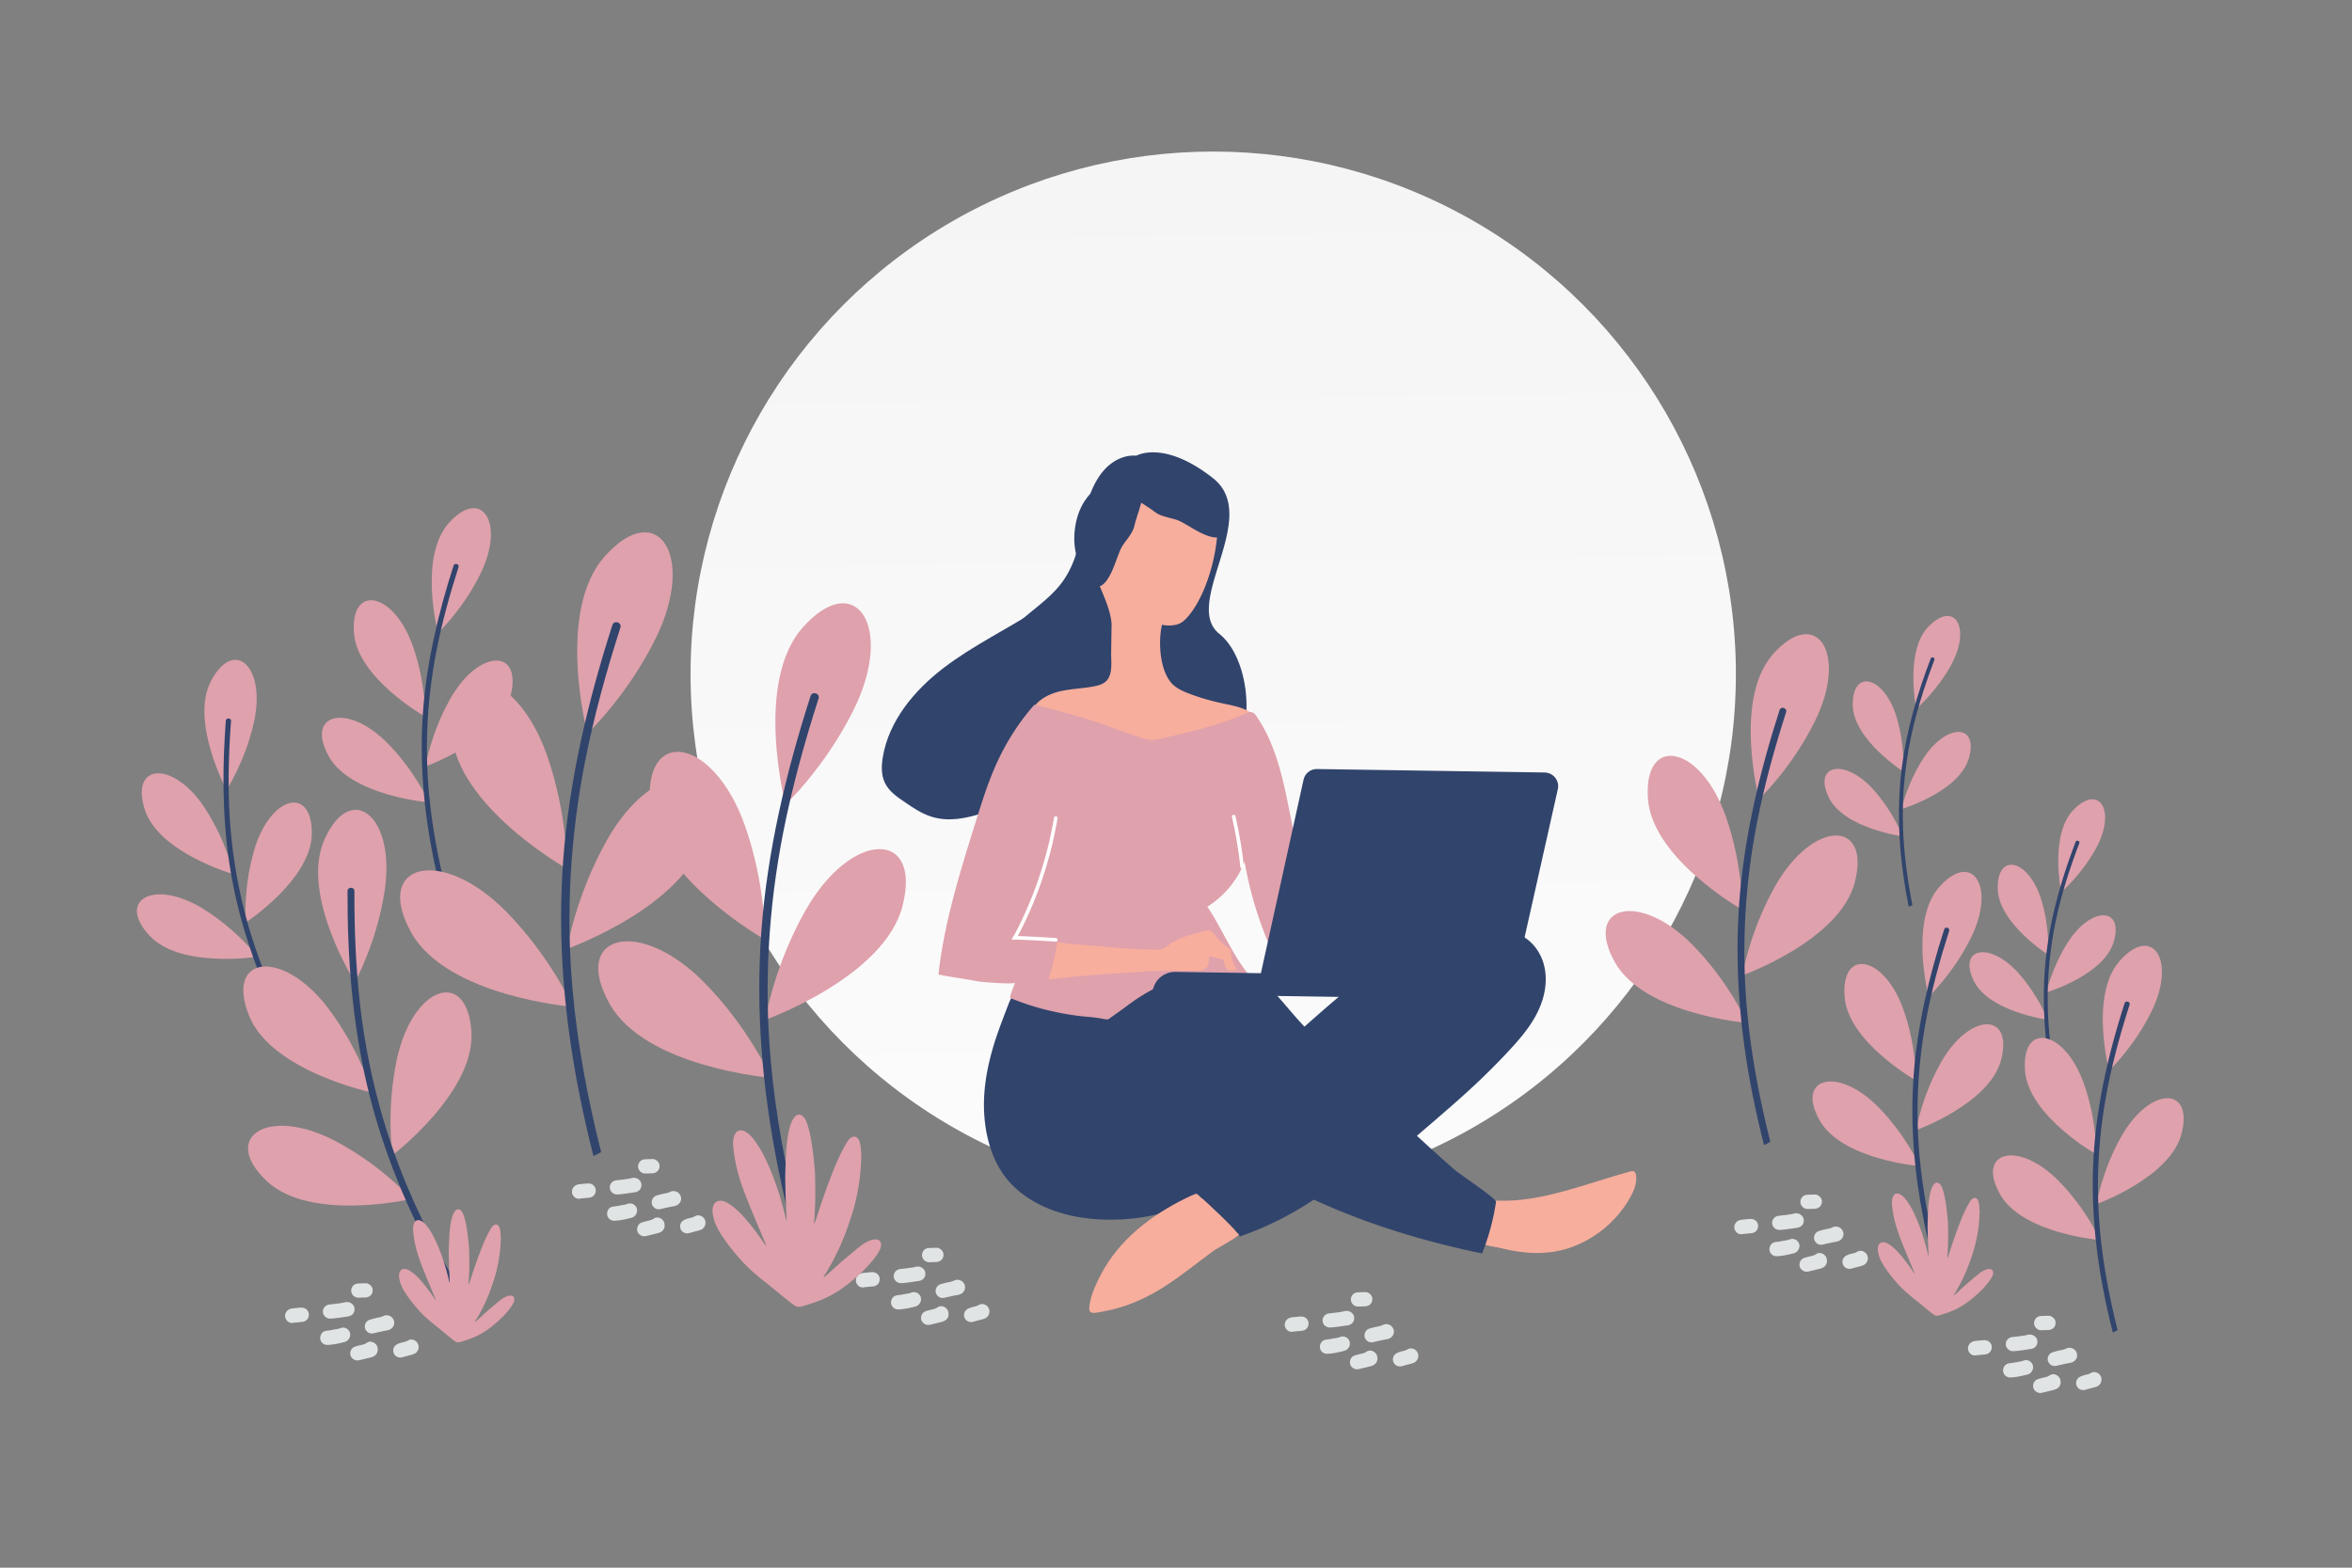 <svg width="900" height="600" viewBox="0 0 900 600" fill="none" xmlns="http://www.w3.org/2000/svg"><rect x="0" y="0" width="900" height="600" fill="#808080" stroke="none"/><path fill="transparent" d="M0 0h900v600H0z"/><circle cx="464.244" cy="258" r="200" fill="url(#a)"/><path d="M600.542 477.611c9.833-3.322 18.355-10.398 23.331-19.473 1.406-2.503 2.554-5.379 2.176-8.224-.096-.58-.243-1.266-.765-1.537-.469-.27-1.103-.122-1.631.028-16.424 4.431-33.787 11.898-51.026 11.11-.789-.012-1.577-.076-2.265.229-.847.355-1.385 1.136-1.765 1.972-1.304 2.715-2.434 7.852-2.007 10.908.523 3.637 4.039 4.164 7.13 4.947 8.802 2.238 18.046 3.009 26.822.04z" fill="#F8AE9D"/><path d="M602.059 457.228c1.324-.559 2.699-1.116 4.12-1.147 1.42-.031 2.987.729 3.439 2.103.301.951.023 1.946-.359 2.835-1.034 2.298-2.85 4.164-4.769 5.817-7.352 6.2-16.77 9.949-26.403 10.539-4.264.25-8.729-.133-12.485-2.136 1.875-2.286 1.504-5.552 1.706-8.441.602-8.459 7.811-5.246 13.596-5.264 7.26-.152 14.487-1.568 21.155-4.306z" fill="#F8AE9D"/><path d="m382.015 394.666-.329.941c-2.311 6.697-4.099 13.612-4.838 20.701-1.355 13.023 1.201 28.261 10.998 37.718 13.061 12.611 34.016 14.559 51.049 11.557a43.112 43.112 0 0 0 19.115-8.492c5.551 5.028 11.516 10.535 16.48 16.133a125.487 125.487 0 0 0 28.246-14.086c20.787 9.519 41.99 15.942 64.376 20.595a86.875 86.875 0 0 0 5.35-19.799c.174-1.102-13.778-10.518-15.388-11.857-4.829-4.07-14.891-13.374-14.891-13.374s12.681-10.8 18.228-15.869a264.163 264.163 0 0 0 16.871-16.574c4.438-4.771 8.774-9.807 11.494-15.761 2.72-5.901 3.72-12.881 1.446-19.016-7.178-19.095-36.153-12.383-49.612-5.803-11.127 5.458-20.872 13.41-30.251 21.472-3.783 3.203-7.515 6.512-11.193 9.77-2.9-2.99-6.102-6.877-8.841-10.022-2.946-3.411-6.316-6.617-10.388-8.625-4.279-2.169-8.228-1.861-12.794-2.509-2.047-.294-4.036-.902-6.029-1.248-5.979-1.09-12.308.076-17.562 3.151-4.988 2.922-9.037 6.385-14.892 7.505-6.646 1.267-14.366.518-21.032-.372-5.983-.827-12.063-2.181-18.024-1.01-2.479.488-3.426 3.945-4.245 5.931-1.095 2.876-2.245 5.857-3.344 8.943zm52.812-220.249s-16.092-2.56-20.414 25.848c-4.801 31.582-17.623 26.387-37.984 52.031-11.901 14.984.623 41.447 26.071 40.922 25.449-.511 48.432-7.869 63.07-4.721 14.639 3.148 15.443-34.346.999-45.914-14.443-11.568 16.352-44.787-2.413-59.58-18.766-14.793-29.329-8.586-29.329-8.586z" fill="#31446C"/><path d="M338.638 299.684c-1.467-3.016-1.379-6.519-.849-9.789 2.294-14.033 12.128-25.759 23.4-34.352 11.309-8.615 24.254-14.766 36.152-22.486 3.088-2.011 6.183-4.176 9.729-5.263 3.545-1.086 7.666-.969 10.593 1.317 2.067 1.604 3.262 4.084 3.957 6.566 1.524 5.432.94 11.184.01 16.694-1.162 6.95-2.867 13.828-5.668 20.216-2.245 5.153-5.899 10.456-11.391 11.465-1.59 6.158-4.862 11.93-9.451 16.346-5.249 5.063-11.904 8.374-18.811 10.686-6.364 2.135-13.324 3.529-19.725 1.536-3.799-1.16-7.146-3.394-10.418-5.672-2.92-1.941-5.95-4.065-7.528-7.264zm57.513-9.358 3.756-5.964c-.8.083-1.556.238-2.319.548-2.063.893-3.305 4.142-1.437 5.416z" fill="#31446C"/><path d="M465.763 199.399c.195 1.055.23 2.16.159 3.421a70.284 70.284 0 0 1-4.692 21.492c-1.64 4.077-3.647 8.096-6.485 11.472-1.179 1.402-2.513 2.696-4.256 3.196-1.796.498-4.059.569-5.84.121-1.571 6.498-.916 18.762 4.694 23.37 1.714 1.394 3.752 2.266 5.792 3.033 3.973 1.533 8.111 2.701 12.252 3.605 4.718 1.018 9.86 1.78 13.173 5.249.415.427.826 1.012.66 1.588-.111.366-.378.625-.696.831-2.61 2.116-5.835 3.277-9.06 4.385-5.657 1.913-11.466 3.507-17.373 4.575-6.17 1.116-12.542 1.65-18.79.977-4.831-.547-9.598-1.777-13.983-3.947-4.593-2.279-9.298-4.138-14.051-6.314-4.022-1.849-7.987-3.961-12.341-4.711 2.058-3.913 6.352-6.109 10.628-7.149 4.275-.986 8.746-1.076 13.072-1.905 1.424-.294 2.849-.64 4.072-1.516 3.35-2.421 2.433-7.799 2.486-11.322l.17-11.147c-.498-5.319-2.692-9.77-4.617-14.638-2.937-7.46-3.544-15.937-.956-23.576 2.587-7.587 8.472-14.177 16.034-16.849 7.561-2.673 16.637-1.168 22.442 4.39 3.68 3.58 6.682 6.781 7.506 11.369z" fill="#F8AE9D"/><path d="M442.51 175.696c7.536-.841 14.404 2.849 19.495 8.57 4.284 4.796 6.802 11.126 6.674 17.486-.018.908-.12 1.898-.632 2.714-1.361 1.956-4.322 1.236-6.535.365-3.608-1.394-6.294-3.431-9.565-5.149s-7.242-1.467-10.17-3.839c-2.763-2.286-12.252-7.103-12.509-10.826-.322-4.551 8.016-8.268 11.501-9.025.499-.155 1.079-.226 1.741-.296z" fill="#31446C"/><path d="M420.799 185.998c-6.372 4.11-9.363 11.31-9.695 18.961-.29 6.423 1.759 12.92 5.876 17.77.588.692 1.292 1.395 2.205 1.704 2.291.656 4.13-1.773 5.296-3.847 1.915-3.36 2.71-6.636 4.16-10.034 1.45-3.398 4.687-5.713 5.457-9.401.697-3.519 5.008-13.248 2.854-16.296-2.626-3.731-11.437-1.344-14.616.272-.485.195-.979.506-1.537.871z" fill="#31446C"/><path d="M477.483 272.733c1.006-.458 2.211-.124 2.881.78 7.519 10.528 10.421 23.72 12.963 36.434 2.883 14.454 5.45 28.956 7.912 43.456.147.739.24 1.529-.086 2.208-.326.679-1.067 1.036-1.756 1.341-4.344 2.09-8.74 4.127-13.085 6.217a144.364 144.364 0 0 1-10.064-33.339c-2.79 7.058-7.827 13.187-14.251 17.192 4.787 6.857 10.679 20.568 16.426 26.599.879.96 6.319-.536 7.534-.938.756 2.168-2.785-.147-2.766 2.062-3.268.476-7.445-1.481-10.805-1.9-4.042-.482-8.144-.492-12.2-.08-6.743.739-13.297 2.848-19.288 6.018a68.786 68.786 0 0 0-8.549 5.392c-2.341 1.753-8.136 5.872-8.136 5.872-.426.31-2.417-.141-2.889-.254a52.972 52.972 0 0 0-4.147-.536 98.404 98.404 0 0 1-10.392-1.368c-6.871-1.261-13.626-3.204-20.107-5.88-.623-.483 1.603-5.077 1.722-5.969-.118.839-12.883-.196-14.141-.425-5.034-1.024-10.127-1.574-15.159-2.65 2.253-20.267 8.441-39.842 14.521-59.262 2.378-7.642 4.808-15.284 8.178-22.49 3.588-7.677 8.22-14.865 13.787-21.249.16-.155.424-.256.634-.201 2.672.672 18.965 4.864 27.071 7.88 4.13 1.588 8.316 3.019 12.554 4.45 1.675.552 3.402 1.104 5.138 1.078 1.158-.035 2.318-.281 3.427-.527 11.293-2.51 22.589-5.231 33.073-9.911z" fill="#dfa1ac"/><path d="M403.977 313.113c-.465 2.885-1.088 5.821-1.71 8.704a153.44 153.44 0 0 1-5.815 19.266c-1.205 3.137-2.461 6.221-3.875 9.302a178.574 178.574 0 0 1-2.173 4.543c-.379.73-.759 1.514-1.139 2.244-.325.626-.702 1.199-1.026 1.773 2.263-.071 13.429.573 15.74.766" stroke="#fff" stroke-width="1.376" stroke-miterlimit="10" stroke-linecap="round"/><path d="M404.342 361.977a65.02 65.02 0 0 1-.856 4.405l-1.014 4.402c-.334 1.257-1.094 2.823-1.114 4.138.004-.263 8.956-1.021 9.799-1.113 9.322-.911 18.692-1.452 28.01-2.047 6.054-.381 11.995-.238 18.042-.199 1.788.027 3.895-.151 4.863-1.609.808-1.25.149-2.838.797-3.985.419.111 5.292 1.343 5.241 1.237.193 1.107.579 3.427 1.728 3.97a3.55 3.55 0 0 0 1.258.23c.631.009 1.264-.086 1.896-.182a.397.397 0 0 0 .265-.101c.107-.104.004-.263-.099-.422a12.537 12.537 0 0 1-2.152-7.185c-1.51-1.023-3.017-2.203-4.313-3.485-1.035-1.067-1.803-2.446-2.946-3.358-1.194-1.017-2.361-.404-3.681-.056-1.53.345-3.062.743-4.541 1.194-2.906.902-5.816 2.015-8.263 3.819-.85.618-1.649 1.289-2.653 1.59-.952.301-2.003.285-3.002.27-6.151-.146-12.3-.45-18.391-1.121-6.248-.674-10.509-.581-18.695-1.809-.001.052-.008.525-.179 1.417z" fill="#F8AE9D"/><path d="M472.082 312.528c1.47 6.358 2.531 12.777 3.249 19.327" stroke="#fff" stroke-width="1.376" stroke-miterlimit="10" stroke-linecap="round"/><path d="m596.107 302.041-18.053 80.509-137.078-2.083c.072-4.732 3.97-8.565 8.755-8.492l32.757.498 16.325-74.066c.51-2.411 2.692-4.114 5.11-4.077l87.179 1.324c3.312.103 5.738 3.138 5.005 6.387z" fill="#31446C"/><path d="M417.036 498.753c.634-3.672 2.427-7.431 4.107-10.719 6.937-13.464 19.335-22.952 32.688-29.481 1.377-.663 2.755-1.326 4.182-1.83-.107.156-.215.312-.323.521l-.001.052h-.053c.16-.103.266-.207.426-.31 5.395 4.868 11.152 10.215 16.067 15.602-3.249 2.633-7.962 4.77-10.303 6.522-5.531 4.071-10.856 8.408-16.594 12.213-7.705 5.195-15.914 8.962-25.09 10.611-3.533.63-5.384 1.285-5.343-1.449.059-.42.121-.997.237-1.732z" fill="#F8AE9D"/><path d="M425.984 488.16c3.574-6.73 9.121-11.853 15.186-16.389 4.256-3.196 8.77-6.072 13.074-9.005 1.222-.823 3.623-3.048 5.69-4.121 4.306 3.905 8.714 8.021 12.699 12.289-13.165 8.005-24.894 18.45-39.338 24.121-1.322.506-2.698 1.011-4.118 1.042-1.42.031-2.937-.57-3.76-1.74-1.288-1.807-.461-4.267.567-6.197z" fill="#F8AE9D"/><path d="M679.612 470.422c-.965-.476-1.572-1.523-1.49-2.567a2.724 2.724 0 0 1 1.946-2.418c.3-.087.618-.118.931-.152 1.874-.213 3.752-.391 5.595-.83a2.955 2.955 0 0 1 2.34.395c.957.611 1.382 1.507 1.264 2.612-.122 1.109-.771 1.869-1.818 2.265a2.8 2.8 0 0 1-.61.155c-2.151.318-4.299.67-6.471.832-.594.045-1.156-.027-1.687-.292zm8.668 7.664c-.402.83-1.089 1.388-1.946 1.603-2.108.523-4.238 1.008-6.418 1.094-1.99.076-3.317-1.791-2.665-3.647.374-1.062 1.194-1.664 2.291-1.779 1.414-.147 2.787-.46 4.183-.688.444-.073.857-.228 1.28-.365a2.71 2.71 0 0 1 2.921.837c.699.823.836 1.969.354 2.945zm6.16-5.557c.355-.723.928-1.185 1.693-1.414a35.944 35.944 0 0 1 3.505-.856 5.96 5.96 0 0 0 1.554-.504 2.912 2.912 0 0 1 3.996 1.487c.625 1.509-.124 3.165-1.71 3.759a4.059 4.059 0 0 1-.678.199c-1.752.308-3.487.701-5.217 1.111-1.073.252-2.027.005-2.774-.842-.728-.831-.861-1.943-.369-2.94zm3.032 7.329c1.154.61 1.608 1.541 1.624 2.693.015 1.138-.503 2.016-1.505 2.573a4.675 4.675 0 0 1-1.17.447c-1.428.344-2.848.698-4.275 1.042-.91.216-1.78.116-2.532-.484-.826-.663-1.18-1.544-.988-2.585.2-1.096.879-1.835 1.949-2.161a38.746 38.746 0 0 1 2.514-.648c.638-.147 1.235-.329 1.796-.725.831-.597 1.761-.552 2.587-.152zm16.975 2.992c-.284.581-.71 1.038-1.301 1.314a5.716 5.716 0 0 1-1.026.381c-1.194.296-2.377.625-3.56.953-1.793.496-3.434-.653-3.53-2.43-.061-1.115.565-2.117 1.659-2.621.813-.376 1.678-.594 2.543-.799.463-.11.891-.257 1.304-.504 1.118-.67 2.377-.507 3.326.382.899.844 1.138 2.193.585 3.324zm-50.51-14.434c.315-.578.739-.991 1.301-1.248a3.716 3.716 0 0 1 1.205-.344c1.117-.105 2.24-.247 3.363-.296 2.035-.087 3.42 1.717 2.778 3.618-.335.997-1.081 1.583-2.104 1.787-.329.066-.676.063-1.013.105-.907.105-1.822.147-2.729.291-1.072.174-1.964-.226-2.589-1.118-.634-.889-.646-1.848-.212-2.795zm31.664-10.952c1.067.548 1.63 1.526 1.548 2.609-.09 1.165-.703 1.943-1.776 2.366a2.315 2.315 0 0 1-.76.178 66 66 0 0 1-2.981.086 2.611 2.611 0 0 1-1.546-.51c-.92-.671-1.332-1.765-1.064-2.84.276-1.091 1.136-1.93 2.241-2.035 1.091-.104 2.195-.104 3.292-.127.399-.011.778.113 1.046.273z" fill="#E1E4E5"/><path d="M167.604 242.253s-7.547-28.952 4.105-42.032c12.515-14.069 21.866-.186 12.023 19.628-6.75 13.603-16.128 22.404-16.128 22.404zm-4.854 32.07s-26.086-14.722-27.32-32.144c-1.338-18.717 15.182-15.753 22.541 5.061 5.023 14.272 4.779 27.083 4.779 27.083zm.041 19.025s28.293-10.117 32.586-27.058c4.623-18.219-12.188-18.073-23.09 1.182-7.461 13.205-9.496 25.876-9.496 25.876zm1.398 13.754s-29.923-2.407-38.385-17.657c-9.102-16.409 7.177-20.629 22.619-4.865 10.582 10.79 15.766 22.522 15.766 22.522z" fill="#dfa1ac"/><path d="M173.554 216.481c-5.836 18.142-10.261 36.782-11.68 55.799-1.39 18.72.221 37.496 3.906 55.864.959 4.819 2.069 9.62 3.275 14.372l1.818-.942c-3.173-12.652-5.618-25.5-6.774-38.513-1.619-18.088-.551-36.298 2.945-54.115 2.122-10.784 5.041-21.396 8.403-31.855.395-1.23-1.507-1.817-1.893-.61z" fill="#31446C"/><path d="M86.678 302.322s-14.129-26.373-5.87-41.821c8.863-16.614 21.211-5.312 16.291 16.259-3.37 14.806-10.42 25.562-10.42 25.562zm2.806 32.314s-28.813-8.191-34.1-24.837c-5.691-17.881 11.063-18.876 23.1-.369 8.23 12.695 11 25.206 11 25.206zm4.504 18.484s25.129-16.473 25.328-33.948c.219-18.796-16.088-14.709-22.168 6.566-4.155 14.588-3.16 27.382-3.16 27.382zm4.585 13.042s-29.653 4.681-41.456-8.158c-12.698-13.815 2.137-21.737 20.846-10.036 12.818 8.006 20.61 18.194 20.61 18.194z" fill="#dfa1ac"/><path d="M86.416 275.874c-1.417 19.004-1.345 38.162 1.737 56.981 3.04 18.524 9.013 36.398 16.904 53.388a282.235 282.235 0 0 0 6.555 13.203l1.547-1.342c-6.053-11.555-11.445-23.471-15.621-35.849-5.818-17.203-9.052-35.156-9.834-53.296-.467-10.98-.12-21.981.695-32.936.095-1.289-1.891-1.413-1.983-.149z" fill="#31446C"/><path d="M788.722 341.44s-4.546-22.164 4.774-31.577c10.011-10.127 16.52.729 8.298 15.301-5.64 10.003-13.072 16.276-13.072 16.276zm-4.942 24.025s-19.114-12.157-19.352-25.362c-.265-14.188 12.093-11.292 16.821 4.72 3.225 10.978 2.531 20.642 2.531 20.642zm-.726 14.37s21.768-6.515 25.685-19.137c4.217-13.574-8.484-14.133-17.484-.026-6.16 9.675-8.201 19.163-8.201 19.163zm.507 10.441s-22.501-3.009-28.284-14.862c-6.22-12.754 6.242-15.293 17.275-2.774 7.562 8.57 11.009 17.636 11.009 17.636z" fill="#dfa1ac"/><path d="M794.242 322.215c-5.13 13.468-9.214 27.368-11.042 41.673-1.796 14.081-1.327 28.325.725 42.342a213.31 213.31 0 0 0 1.9 10.984l1.411-.639c-1.893-9.681-3.228-19.481-3.582-29.354-.502-13.724 1.029-27.433 4.379-40.749 2.032-8.059 4.659-15.956 7.614-23.721.347-.914-1.066-1.432-1.405-.536z" fill="#31446C"/><path d="M733.267 271.272s-4.546-22.164 4.774-31.577c10.011-10.127 16.52.729 8.297 15.301-5.639 10.003-13.071 16.276-13.071 16.276zm-4.943 24.025s-19.113-12.156-19.351-25.362c-.265-14.188 12.092-11.292 16.82 4.72 3.225 10.978 2.531 20.642 2.531 20.642zm-.726 14.37s21.769-6.514 25.686-19.137c4.216-13.574-8.485-14.133-17.484-.026-6.161 9.675-8.202 19.163-8.202 19.163zm.508 10.441s-22.501-3.009-28.284-14.862c-6.22-12.754 6.241-15.293 17.275-2.774 7.561 8.57 11.009 17.636 11.009 17.636z" fill="#dfa1ac"/><path d="M738.786 252.047c-5.129 13.468-9.213 27.368-11.042 41.673-1.795 14.081-1.326 28.325.725 42.342.532 3.678 1.18 7.348 1.901 10.984l1.411-.639c-1.893-9.681-3.228-19.481-3.582-29.354-.503-13.724 1.029-27.433 4.378-40.749 2.033-8.059 4.659-15.956 7.615-23.721.347-.914-1.066-1.432-1.406-.536z" fill="#31446C"/><path d="M507.586 507.769c-.964-.476-1.571-1.523-1.49-2.566a2.726 2.726 0 0 1 1.947-2.419c.299-.086.618-.118.93-.152 1.875-.212 3.752-.391 5.596-.829a2.955 2.955 0 0 1 2.34.395c.956.61 1.382 1.507 1.263 2.611-.121 1.11-.77 1.869-1.817 2.266a2.936 2.936 0 0 1-.61.155c-2.151.317-4.299.669-6.471.831-.594.045-1.157-.026-1.688-.292zm8.669 7.664c-.402.831-1.089 1.388-1.946 1.603-2.109.523-4.238 1.009-6.418 1.095-1.99.076-3.318-1.792-2.665-3.648.374-1.062 1.194-1.664 2.291-1.779 1.414-.147 2.787-.459 4.183-.688.444-.073.857-.228 1.28-.365a2.71 2.71 0 0 1 2.921.837c.699.823.836 1.97.354 2.945zm6.16-5.556c.355-.723.928-1.186 1.693-1.414a35.732 35.732 0 0 1 3.505-.857 5.949 5.949 0 0 0 1.554-.504 2.912 2.912 0 0 1 3.996 1.487c.625 1.509-.124 3.165-1.71 3.759a4.062 4.062 0 0 1-.678.2c-1.751.307-3.487.701-5.217 1.11-1.073.252-2.027.005-2.774-.842-.728-.831-.861-1.943-.369-2.939zm3.031 7.328c1.154.61 1.609 1.541 1.624 2.693.016 1.138-.503 2.016-1.505 2.573a4.675 4.675 0 0 1-1.17.447c-1.427.344-2.847.699-4.275 1.043-.91.215-1.78.115-2.532-.485-.825-.663-1.18-1.544-.988-2.585.2-1.096.879-1.835 1.949-2.16.828-.25 1.667-.455 2.514-.649.639-.147 1.236-.328 1.796-.725.831-.597 1.762-.552 2.587-.152zm16.977 2.992c-.285.581-.711 1.038-1.302 1.314a5.688 5.688 0 0 1-1.026.381c-1.194.297-2.377.625-3.56.953-1.793.497-3.434-.653-3.53-2.43-.061-1.115.566-2.116 1.659-2.621.813-.375 1.678-.593 2.543-.798.463-.111.891-.258 1.304-.505 1.118-.67 2.377-.506 3.326.382.899.845 1.138 2.194.586 3.324zm-50.511-14.433c.315-.579.739-.991 1.301-1.249a3.716 3.716 0 0 1 1.205-.344c1.117-.105 2.24-.246 3.362-.296 2.035-.086 3.421 1.718 2.778 3.619-.334.996-1.081 1.582-2.103 1.787-.329.065-.676.063-1.013.105-.907.105-1.822.146-2.729.291-1.073.173-1.964-.227-2.589-1.118-.634-.889-.647-1.849-.212-2.795zm31.663-10.952c1.068.547 1.63 1.525 1.548 2.608-.089 1.165-.702 1.943-1.775 2.366a2.342 2.342 0 0 1-.76.179c-.996.047-1.988.083-2.982.086a2.61 2.61 0 0 1-1.545-.511c-.92-.671-1.333-1.764-1.064-2.84.276-1.091 1.136-1.929 2.24-2.034 1.091-.105 2.196-.105 3.292-.128.4-.01.778.113 1.046.274zm-180.092-4.019c-.964-.476-1.571-1.523-1.49-2.566a2.726 2.726 0 0 1 1.947-2.419c.299-.086.618-.118.93-.152 1.875-.212 3.752-.391 5.596-.829a2.948 2.948 0 0 1 2.339.395c.957.61 1.383 1.507 1.264 2.611-.121 1.109-.771 1.869-1.817 2.266a2.936 2.936 0 0 1-.61.155c-2.151.317-4.299.669-6.471.831-.594.045-1.157-.026-1.688-.292zm8.669 7.664c-.402.831-1.089 1.388-1.946 1.603-2.109.523-4.238 1.009-6.418 1.095-1.99.075-3.318-1.792-2.665-3.648.374-1.062 1.194-1.664 2.291-1.779 1.414-.147 2.787-.459 4.183-.688.444-.073.857-.228 1.28-.365a2.71 2.71 0 0 1 2.921.837c.699.823.836 1.97.354 2.945zm6.16-5.557c.355-.722.928-1.185 1.693-1.414a36.014 36.014 0 0 1 3.505-.856 5.949 5.949 0 0 0 1.554-.504 2.912 2.912 0 0 1 3.996 1.487c.625 1.509-.124 3.165-1.71 3.759a4.062 4.062 0 0 1-.678.2c-1.751.307-3.487.701-5.217 1.11-1.073.252-2.027.005-2.774-.842-.728-.831-.861-1.943-.369-2.94zm3.031 7.329c1.154.61 1.609 1.541 1.624 2.693.016 1.138-.503 2.016-1.505 2.573a4.675 4.675 0 0 1-1.17.447c-1.427.344-2.847.698-4.275 1.043-.91.215-1.78.115-2.532-.485-.825-.663-1.18-1.544-.988-2.585.2-1.096.879-1.835 1.949-2.16.828-.25 1.667-.455 2.514-.649.639-.147 1.236-.328 1.796-.725.831-.597 1.762-.552 2.587-.152zm16.976 2.992c-.284.581-.71 1.038-1.301 1.314a5.716 5.716 0 0 1-1.026.381c-1.194.297-2.377.625-3.56.953-1.793.497-3.434-.653-3.53-2.43-.061-1.115.565-2.116 1.659-2.621.813-.376 1.678-.594 2.543-.798.463-.111.891-.258 1.304-.505 1.118-.67 2.377-.507 3.326.382.899.845 1.138 2.193.585 3.324zm-50.51-14.433c.315-.579.739-.991 1.301-1.249a3.716 3.716 0 0 1 1.205-.344c1.117-.105 2.24-.246 3.362-.296 2.035-.086 3.421 1.718 2.778 3.618-.334.997-1.081 1.583-2.103 1.788-.329.065-.676.063-1.013.105-.907.105-1.822.146-2.729.291-1.073.173-1.964-.227-2.589-1.118-.634-.889-.647-1.849-.212-2.795zm31.663-10.952c1.068.547 1.63 1.525 1.548 2.608-.089 1.165-.702 1.943-1.775 2.366a2.342 2.342 0 0 1-.76.179c-.996.047-1.988.083-2.982.086-.56.002-1.08-.18-1.545-.511-.92-.671-1.333-1.765-1.064-2.84.276-1.091 1.136-1.929 2.24-2.034 1.091-.105 2.196-.105 3.292-.128.4-.01.778.113 1.046.274zm-124.636-20.995c-.965-.477-1.572-1.523-1.49-2.567a2.724 2.724 0 0 1 1.946-2.418c.3-.087.618-.118.931-.152 1.875-.213 3.752-.391 5.595-.83a2.955 2.955 0 0 1 2.34.395c.957.611 1.383 1.507 1.264 2.612-.121 1.109-.771 1.869-1.818 2.265a2.786 2.786 0 0 1-.61.155c-2.15.318-4.298.67-6.47.832-.594.044-1.157-.027-1.688-.292zm8.669 7.664c-.403.83-1.089 1.388-1.946 1.603-2.109.522-4.239 1.008-6.419 1.094-1.99.076-3.317-1.791-2.664-3.647.373-1.062 1.194-1.664 2.29-1.779 1.415-.147 2.787-.46 4.183-.688.445-.074.858-.229 1.281-.365a2.711 2.711 0 0 1 2.921.837c.699.823.835 1.969.354 2.945zm6.159-5.557c.355-.723.929-1.185 1.694-1.414a35.873 35.873 0 0 1 3.505-.856 5.998 5.998 0 0 0 1.554-.504 2.912 2.912 0 0 1 3.996 1.486c.625 1.51-.125 3.166-1.71 3.759a3.98 3.98 0 0 1-.679.2c-1.751.307-3.486.701-5.216 1.111-1.073.252-2.028.004-2.774-.842-.728-.831-.862-1.944-.37-2.94zm3.032 7.329c1.154.61 1.608 1.541 1.624 2.692.015 1.139-.503 2.017-1.505 2.574a4.69 4.69 0 0 1-1.17.447c-1.428.344-2.848.698-4.276 1.042-.909.215-1.78.115-2.531-.484-.826-.663-1.18-1.544-.988-2.585.2-1.096.879-1.835 1.949-2.161a39.553 39.553 0 0 1 2.513-.649c.639-.147 1.236-.328 1.796-.725.831-.596 1.762-.551 2.588-.151zm16.976 2.991c-.284.581-.71 1.039-1.302 1.315a5.706 5.706 0 0 1-1.025.381c-1.194.296-2.377.625-3.561.953-1.793.496-3.433-.653-3.53-2.43-.06-1.115.566-2.117 1.66-2.621.812-.376 1.678-.594 2.543-.799.462-.11.891-.257 1.304-.504 1.117-.67 2.377-.507 3.326.382.899.844 1.137 2.193.585 3.323zm-50.511-14.433c.316-.578.739-.991 1.302-1.248a3.71 3.71 0 0 1 1.204-.344c1.118-.105 2.24-.247 3.363-.296 2.035-.087 3.42 1.717 2.778 3.618-.334.996-1.081 1.583-2.104 1.787-.329.066-.676.063-1.012.105-.907.105-1.822.147-2.729.291-1.073.173-1.964-.226-2.59-1.118-.633-.889-.646-1.848-.212-2.795zm31.664-10.952c1.067.547 1.63 1.526 1.548 2.609-.09 1.165-.703 1.943-1.776 2.366a2.31 2.31 0 0 1-.759.178c-.997.047-1.988.084-2.982.086a2.611 2.611 0 0 1-1.546-.51c-.92-.671-1.332-1.765-1.064-2.84.277-1.091 1.137-1.93 2.241-2.035 1.091-.104 2.195-.104 3.292-.127.399-.011.778.113 1.046.273zm-125.768 60.491c-.965-.476-1.572-1.523-1.49-2.566a2.726 2.726 0 0 1 1.946-2.419c.3-.086.618-.118.931-.152 1.875-.212 3.752-.391 5.595-.829a2.955 2.955 0 0 1 2.34.395c.957.61 1.383 1.507 1.264 2.611-.121 1.11-.771 1.869-1.817 2.266a2.936 2.936 0 0 1-.61.155c-2.151.317-4.299.669-6.471.831-.594.045-1.157-.026-1.688-.292zm8.669 7.664c-.403.831-1.089 1.388-1.946 1.603-2.109.523-4.239 1.009-6.418 1.095-1.991.076-3.318-1.792-2.665-3.648.373-1.062 1.194-1.664 2.29-1.779 1.415-.147 2.787-.459 4.184-.688.444-.073.857-.228 1.28-.365a2.71 2.71 0 0 1 2.921.837c.699.823.835 1.97.354 2.945zm6.159-5.556c.355-.723.929-1.186 1.694-1.415a35.873 35.873 0 0 1 3.505-.856 5.96 5.96 0 0 0 1.554-.504 2.912 2.912 0 0 1 3.996 1.487c.625 1.509-.125 3.165-1.71 3.759a4.045 4.045 0 0 1-.679.2c-1.751.307-3.486.701-5.216 1.11-1.073.252-2.027.005-2.774-.842-.728-.831-.862-1.943-.37-2.939zm3.032 7.328c1.154.61 1.608 1.541 1.624 2.693.015 1.138-.503 2.016-1.505 2.573a4.675 4.675 0 0 1-1.17.447c-1.428.344-2.848.699-4.275 1.043-.91.215-1.78.115-2.532-.485-.826-.663-1.18-1.544-.988-2.585.2-1.096.879-1.835 1.949-2.16.828-.25 1.667-.455 2.514-.649.639-.147 1.235-.328 1.796-.725.831-.597 1.761-.552 2.587-.152zm16.976 2.992c-.284.581-.71 1.038-1.302 1.314a5.706 5.706 0 0 1-1.025.381c-1.194.297-2.377.625-3.56.953-1.794.497-3.434-.653-3.531-2.43-.06-1.115.566-2.116 1.66-2.621.813-.376 1.678-.593 2.543-.798.463-.111.891-.258 1.304-.505 1.118-.67 2.377-.507 3.326.382.899.845 1.138 2.194.585 3.324zm-50.511-14.433c.316-.579.739-.991 1.302-1.249a3.717 3.717 0 0 1 1.204-.344c1.118-.105 2.24-.246 3.363-.296 2.035-.086 3.42 1.718 2.778 3.619-.334.996-1.081 1.582-2.104 1.787-.328.065-.675.063-1.012.105-.907.105-1.822.146-2.729.291-1.073.173-1.964-.227-2.59-1.118-.633-.889-.646-1.849-.212-2.795zm31.664-10.952c1.067.547 1.63 1.525 1.548 2.608-.09 1.165-.703 1.943-1.775 2.366-.24.097-.505.168-.76.179-.997.047-1.988.083-2.982.086-.56.002-1.08-.18-1.546-.511-.92-.671-1.332-1.765-1.064-2.84.277-1.091 1.137-1.929 2.241-2.034 1.091-.105 2.195-.105 3.292-.128.399-.01.778.113 1.046.274zm627.973 25.406c-.965-.476-1.572-1.523-1.49-2.567a2.725 2.725 0 0 1 1.947-2.418c.299-.087.617-.118.93-.152 1.875-.213 3.752-.391 5.595-.829a2.95 2.95 0 0 1 2.34.395c.957.61 1.383 1.507 1.264 2.611-.121 1.109-.771 1.869-1.817 2.266a2.936 2.936 0 0 1-.61.155c-2.151.317-4.299.669-6.471.831-.594.045-1.157-.026-1.688-.292zm8.669 7.664c-.402.831-1.089 1.388-1.946 1.603-2.109.523-4.239 1.009-6.418 1.095-1.991.076-3.318-1.792-2.665-3.648.374-1.062 1.194-1.664 2.29-1.779 1.415-.147 2.787-.459 4.184-.688.444-.073.857-.228 1.28-.365a2.71 2.71 0 0 1 2.921.837c.699.823.836 1.97.354 2.945zm6.159-5.557c.355-.722.929-1.185 1.694-1.414a35.873 35.873 0 0 1 3.505-.856 5.96 5.96 0 0 0 1.554-.504 2.912 2.912 0 0 1 3.996 1.487c.625 1.509-.125 3.165-1.71 3.759a4.073 4.073 0 0 1-.679.2c-1.751.307-3.486.701-5.216 1.11-1.073.252-2.027.005-2.774-.842-.728-.831-.862-1.943-.37-2.94zm3.032 7.329c1.154.61 1.609 1.541 1.624 2.693.016 1.138-.502 2.016-1.504 2.573a4.69 4.69 0 0 1-1.17.447c-1.428.344-2.848.699-4.276 1.043-.909.215-1.78.115-2.531-.485-.826-.663-1.181-1.544-.988-2.585.2-1.096.878-1.835 1.949-2.16a38.25 38.25 0 0 1 2.513-.649c.639-.147 1.236-.328 1.796-.725.831-.597 1.762-.552 2.587-.152zm16.976 2.992c-.284.581-.71 1.038-1.302 1.314a5.706 5.706 0 0 1-1.025.381c-1.194.297-2.377.625-3.56.953-1.794.497-3.434-.653-3.531-2.43-.06-1.115.566-2.116 1.66-2.621.813-.376 1.678-.594 2.543-.798.462-.111.891-.258 1.304-.505 1.118-.67 2.377-.507 3.326.382.899.845 1.138 2.194.585 3.324zm-50.51-14.433c.315-.579.739-.991 1.301-1.249a3.716 3.716 0 0 1 1.205-.344c1.117-.105 2.24-.246 3.363-.296 2.035-.086 3.42 1.718 2.778 3.619-.335.996-1.081 1.582-2.104 1.787-.329.065-.676.063-1.013.105-.907.105-1.822.146-2.729.291-1.073.173-1.964-.227-2.589-1.118-.634-.889-.646-1.849-.212-2.795zm31.664-10.952c1.067.547 1.629 1.525 1.547 2.608-.089 1.165-.702 1.943-1.775 2.366a2.342 2.342 0 0 1-.76.179c-.996.047-1.988.083-2.981.086a2.619 2.619 0 0 1-1.546-.511c-.92-.671-1.333-1.765-1.064-2.84.276-1.091 1.136-1.929 2.24-2.034 1.092-.105 2.196-.105 3.292-.128.4-.01.778.113 1.047.274z" fill="#E1E4E5"/><path d="M224.752 280.762s-12.172-46.694 6.62-67.788c20.183-22.692 35.266-.301 19.39 31.655-10.887 21.938-26.01 36.133-26.01 36.133zm-7.828 51.722s-42.072-23.745-44.062-51.842c-2.158-30.186 24.485-25.406 36.353 8.163 8.101 23.018 7.709 43.679 7.709 43.679zm.067 30.684s45.63-16.318 52.554-43.64c7.456-29.384-19.657-29.148-37.239 1.907-12.033 21.297-15.315 41.733-15.315 41.733zm2.254 22.181s-48.26-3.882-61.907-28.477c-14.68-26.464 11.575-33.27 36.48-7.847 17.066 17.402 25.427 36.324 25.427 36.324z" fill="#dfa1ac"/><path d="M234.348 239.197c-9.412 29.26-16.548 59.322-18.837 89.992-2.243 30.191.356 60.474 6.3 90.096 1.545 7.773 3.336 15.516 5.281 23.179l2.932-1.518c-5.118-20.406-9.061-41.127-10.925-62.114-2.611-29.172-.889-58.542 4.75-87.276 3.422-17.392 8.13-34.506 13.552-51.374.636-1.986-2.43-2.931-3.053-.985z" fill="#31446C"/><path d="M300.579 307.923s-12.172-46.693 6.62-67.787c20.183-22.692 35.266-.301 19.39 31.655-10.886 21.938-26.01 36.132-26.01 36.132zm-7.828 51.722s-42.072-23.744-44.062-51.841c-2.158-30.186 24.486-25.406 36.353 8.163 8.101 23.018 7.709 43.678 7.709 43.678zm.067 30.684s45.63-16.317 52.554-43.64c7.456-29.383-19.656-29.147-37.239 1.908-12.033 21.297-15.315 41.732-15.315 41.732zm2.254 22.182s-48.26-3.882-61.907-28.477c-14.68-26.464 11.575-33.27 36.48-7.847 17.066 17.402 25.427 36.324 25.427 36.324z" fill="#dfa1ac"/><path d="M310.175 266.359c-9.411 29.259-16.548 59.322-18.836 89.992-2.243 30.191.356 60.473 6.299 90.096 1.546 7.773 3.336 15.515 5.282 23.179l2.932-1.519c-5.118-20.405-9.062-41.127-10.925-62.113-2.611-29.172-.889-58.542 4.749-87.277 3.423-17.391 8.131-34.506 13.553-51.374.636-1.985-2.43-2.93-3.054-.984z" fill="#31446C"/><path d="M738.003 381.457s-7.547-28.951 4.105-42.031c12.514-14.07 21.866-.187 12.022 19.628-6.75 13.602-16.127 22.403-16.127 22.403zm-4.854 32.071s-26.087-14.723-27.32-32.145c-1.338-18.716 15.182-15.752 22.54 5.062 5.023 14.272 4.78 27.083 4.78 27.083zm.042 19.025s28.292-10.118 32.586-27.059c4.623-18.219-12.188-18.072-23.09 1.183-7.461 13.205-9.496 25.876-9.496 25.876zm1.397 13.753s-29.923-2.407-38.385-17.657c-9.102-16.408 7.177-20.629 22.619-4.865 10.582 10.79 15.766 22.522 15.766 22.522z" fill="#dfa1ac"/><path d="M743.953 355.686c-5.835 18.142-10.26 36.782-11.679 55.799-1.391 18.72.221 37.496 3.906 55.863.958 4.82 2.068 9.621 3.274 14.372l1.818-.941c-3.173-12.653-5.618-25.501-6.774-38.513-1.619-18.088-.551-36.299 2.945-54.116 2.123-10.783 5.041-21.395 8.404-31.854.394-1.231-1.507-1.817-1.894-.61z" fill="#31446C"/><path d="M807.039 409.751s-7.547-28.952 4.105-42.032c12.514-14.069 21.866-.186 12.023 19.628-6.751 13.603-16.128 22.404-16.128 22.404zm-4.854 32.07s-26.086-14.722-27.32-32.144c-1.338-18.717 15.182-15.753 22.541 5.061 5.023 14.272 4.779 27.083 4.779 27.083zm.042 19.025s28.293-10.117 32.586-27.058c4.623-18.219-12.188-18.073-23.09 1.182-7.461 13.205-9.496 25.876-9.496 25.876zm1.397 13.754s-29.923-2.407-38.385-17.657c-9.102-16.409 7.178-20.629 22.619-4.865 10.582 10.79 15.766 22.522 15.766 22.522z" fill="#dfa1ac"/><path d="M812.989 383.979c-5.835 18.142-10.26 36.782-11.679 55.799-1.391 18.72.221 37.496 3.906 55.864a282.2 282.2 0 0 0 3.274 14.372l1.819-.942c-3.174-12.652-5.619-25.5-6.775-38.513-1.619-18.088-.551-36.298 2.945-54.115 2.123-10.784 5.042-21.396 8.404-31.854.394-1.231-1.507-1.818-1.894-.611z" fill="#31446C"/><path d="M673.095 305.813s-9.971-38.248 5.423-55.527c16.532-18.588 28.887-.247 15.883 25.93-8.918 17.97-21.306 29.597-21.306 29.597zm-6.413 42.368s-34.463-19.449-36.093-42.465c-1.767-24.727 20.057-20.812 29.779 6.686 6.636 18.855 6.314 35.779 6.314 35.779zm.055 25.135s37.377-13.367 43.049-35.748c6.108-24.069-16.101-23.875-30.504 1.562-9.857 17.446-12.545 34.186-12.545 34.186zm1.846 18.169s-39.531-3.18-50.71-23.327c-12.025-21.677 9.482-27.252 29.882-6.427 13.979 14.255 20.828 29.754 20.828 29.754z" fill="#dfa1ac"/><path d="M680.955 271.767c-7.709 23.967-13.555 48.592-15.43 73.715-1.837 24.731.292 49.537 5.16 73.802 1.266 6.367 2.733 12.709 4.327 18.986l2.401-1.243c-4.192-16.715-7.422-33.689-8.949-50.88-2.139-23.896-.728-47.954 3.891-71.492 2.804-14.246 6.66-28.265 11.101-42.082.521-1.626-1.99-2.401-2.501-.806z" fill="#31446C"/><path d="M135.804 375.873s-21.085-33.433-11.647-54.562c10.128-22.722 27.457-8.983 22.99 19.903-3.057 19.826-11.343 34.659-11.343 34.659zm6.719 42.321s-38.735-8.1-47.258-29.542c-9.172-23.03 12.813-25.908 30.405-2.645 12.034 15.96 16.853 32.187 16.853 32.187zm7.665 23.937s31.574-24.058 30.202-47.106c-1.469-24.788-22.576-17.878-28.599 10.727-4.111 19.611-1.603 36.379-1.603 36.379zm7.261 16.757s-38.638 8.941-55.393-6.874c-18.025-17.018.783-28.845 26.532-15.175 17.64 9.352 28.861 22.049 28.861 22.049z" fill="#dfa1ac"/><path d="M132.985 341.044c-.089 25.177 1.797 50.417 7.619 74.927 5.738 24.126 15.279 47.122 27.267 68.774 3.135 5.684 6.453 11.285 9.873 16.785l1.912-1.913c-9.057-14.661-17.276-29.859-23.936-45.78-9.276-22.126-15.217-45.482-17.943-69.313-1.642-14.426-2.212-28.955-2.163-43.469.003-1.707-2.625-1.685-2.629-.011z" fill="#31446C"/><path d="M315.277 488.632c.258-.782.8-1.41 1.212-2.103 3.057-5.214 5.677-10.629 7.682-16.343 1.221-3.473 2.426-6.954 3.242-10.548.72-3.159 1.343-6.334 1.666-9.566.17-1.676.332-3.344.388-5.028.033-.903.186-1.805.114-2.708-.138-1.644-.089-3.304-.526-4.915-.081-.299-.162-.605-.283-.887-.687-1.652-2.232-1.982-3.542-.781-.63.58-1.083 1.289-1.504 2.022-1.948 3.393-3.566 6.947-4.997 10.581-2.199 5.576-4.18 11.233-6.024 16.931-.331 1.031-.655 2.071-1.124 3.094 0-.556-.081-1.128.017-1.668.153-.782.105-1.555.153-2.329.299-4.803.259-9.614.138-14.424-.049-1.918-.227-3.852-.453-5.77-.154-1.298-.267-2.603-.445-3.893-.526-3.731-1.043-7.47-2.442-11.007-.275-.701-.639-1.362-1.172-1.902-1.076-1.104-2.41-1.024-3.388.185-.946 1.169-1.407 2.571-1.812 3.981-.501 1.773-.76 3.586-.994 5.415-.396 3.095-.485 6.205-.598 9.324-.073 2.119-.154 4.247-.089 6.366.072 2.369.064 4.747.194 7.116.129 2.369.21 4.73.331 7.099 0 .065-.016.121-.04.266-.324-.524-.364-1.064-.485-1.563-1.496-6.294-3.413-12.459-5.944-18.414-1.568-3.682-3.307-7.285-5.708-10.524-.97-1.314-2.005-2.571-3.437-3.409-.76-.443-1.56-.79-2.49-.548-.97.25-1.536.911-1.876 1.805-.485 1.282-.606 2.619-.493 3.957.178 2.111.469 4.207.881 6.286.752 3.803 1.868 7.502 3.234 11.128 2.523 6.713 5.418 13.289 8.191 19.913.122.282.316.548.251.886.097.016.146.073.146.161 0 .025-.057.049-.089.073-.025-.081-.041-.153-.065-.234-.534-.37-.784-.967-1.132-1.466-1.9-2.716-3.857-5.383-6.008-7.906-2.094-2.45-4.269-4.827-7.043-6.551-.986-.613-1.997-1.177-3.218-1.169-1.382.008-2.32.629-2.757 1.958-.283.863-.356 1.733-.251 2.66.356 3.062 1.634 5.745 3.259 8.284 2.264 3.529 4.884 6.785 7.69 9.904 2.813 3.126 5.999 5.834 9.29 8.429 2.919 2.305 5.79 4.674 8.676 7.011a32.908 32.908 0 0 0 2.402 1.797c.833.564 1.722.701 2.676.435 3.801-1.08 7.536-2.297 11.038-4.166 2.741-1.467 5.288-3.208 7.689-5.182 2.305-1.886 4.52-3.86 6.55-6.036 1.787-1.926 3.469-3.94 4.69-6.285.388-.742.566-1.515.485-2.345-.081-.838-.72-1.548-1.561-1.628-.711-.065-1.431-.057-2.135.169-1.884.605-3.468 1.725-4.972 2.95-3.34 2.731-6.655 5.487-9.825 8.413-.938.87-1.916 1.7-2.878 2.546-.122.105-.243.201-.405.218-.04.145-.097.266-.258.314a.15.15 0 0 1-.033.064c-.008.008-.032.008-.048.008.032-.024.065-.04.097-.064-.041-.153.016-.282.162-.387zm-133.428 17.132c.177-.541.547-.976.829-1.456 2.092-3.609 3.884-7.358 5.256-11.314.836-2.404 1.66-4.814 2.219-7.303.492-2.187.918-4.385 1.14-6.622.116-1.16.226-2.315.265-3.481.022-.625.127-1.25.078-1.875-.095-1.138-.061-2.287-.36-3.403-.055-.206-.111-.418-.194-.613-.47-1.144-1.527-1.373-2.423-.542-.431.402-.741.893-1.029 1.401-1.333 2.348-2.44 4.809-3.419 7.325-1.505 3.86-2.86 7.777-4.122 11.721-.227.714-.448 1.434-.769 2.142 0-.384-.055-.781.011-1.154.105-.542.072-1.077.105-1.613.205-3.325.178-6.655.095-9.986a44.337 44.337 0 0 0-.31-3.994c-.105-.899-.183-1.802-.305-2.695-.359-2.583-.713-5.172-1.67-7.621-.188-.485-.437-.943-.803-1.317-.735-.764-1.648-.708-2.318.129-.647.809-.962 1.779-1.239 2.756-.343 1.227-.52 2.482-.68 3.749-.272 2.142-.332 4.296-.41 6.455-.05 1.467-.105 2.94-.061 4.407.05 1.64.045 3.286.133 4.926.089 1.64.144 3.275.227 4.915 0 .045-.011.084-.028.184-.221-.362-.249-.736-.332-1.082-1.023-4.357-2.334-8.625-4.066-12.748-1.073-2.549-2.263-5.043-3.906-7.286-.664-.909-1.372-1.78-2.351-2.36-.52-.307-1.068-.547-1.704-.379-.664.173-1.051.63-1.284 1.249-.332.888-.415 1.814-.337 2.74a39.61 39.61 0 0 0 .603 4.351c.514 2.634 1.278 5.194 2.213 7.705 1.726 4.647 3.707 9.199 5.604 13.785.083.196.216.38.172.614.066.011.099.05.099.112 0 .016-.038.033-.061.05-.016-.056-.027-.106-.044-.162-.365-.257-.537-.669-.774-1.015-1.301-1.88-2.639-3.727-4.111-5.473-1.433-1.696-2.921-3.342-4.819-4.536-.675-.424-1.366-.814-2.202-.809-.946.006-1.588.435-1.886 1.356a4.286 4.286 0 0 0-.172 1.841c.244 2.12 1.118 3.978 2.23 5.735 1.549 2.444 3.341 4.697 5.261 6.857 1.925 2.164 4.105 4.039 6.357 5.835 1.997 1.596 3.961 3.236 5.936 4.854.531.435 1.074.859 1.643 1.244a2.09 2.09 0 0 0 1.832.301c2.6-.747 5.156-1.59 7.551-2.884a32.232 32.232 0 0 0 5.262-3.587c1.577-1.306 3.092-2.673 4.481-4.179 1.223-1.333 2.373-2.728 3.209-4.352a2.868 2.868 0 0 0 .332-1.623c-.056-.58-.493-1.071-1.068-1.127-.487-.045-.979-.039-1.461.117-1.289.419-2.373 1.194-3.402 2.042-2.285 1.891-4.553 3.799-6.722 5.824-.642.603-1.311 1.178-1.969 1.763-.083.073-.166.14-.277.151-.028.1-.066.184-.177.218-.006.016-.011.033-.022.044-.006.006-.022.006-.033.006.022-.017.044-.028.066-.045-.028-.106.011-.195.111-.268zm565.871-10.185c.177-.542.548-.977.83-1.457 2.091-3.609 3.884-7.358 5.256-11.314.835-2.404 1.66-4.814 2.218-7.302.493-2.187.919-4.386 1.14-6.623.116-1.16.227-2.315.266-3.481.022-.625.127-1.25.077-1.874-.094-1.139-.061-2.288-.36-3.404-.055-.206-.11-.418-.193-.613-.47-1.144-1.527-1.373-2.423-.541-.432.401-.742.892-1.029 1.4-1.334 2.349-2.44 4.809-3.419 7.325-1.505 3.861-2.861 7.777-4.122 11.721-.227.714-.448 1.434-.769 2.143 0-.385-.055-.781.011-1.155.105-.541.072-1.077.105-1.612.205-3.326.177-6.656.094-9.987-.033-1.328-.155-2.666-.31-3.994-.105-.898-.182-1.802-.304-2.695-.36-2.583-.714-5.172-1.671-7.621-.188-.485-.437-.943-.802-1.316-.736-.765-1.649-.709-2.318.128-.647.809-.963 1.78-1.239 2.756-.343 1.227-.52 2.483-.681 3.749-.271 2.142-.332 4.296-.409 6.455-.05 1.467-.105 2.94-.061 4.407.05 1.64.044 3.286.133 4.926.088 1.641.144 3.275.227 4.915 0 .045-.012.084-.028.185-.221-.363-.249-.737-.332-1.083-1.024-4.357-2.335-8.625-4.066-12.748-1.074-2.549-2.263-5.043-3.906-7.286-.664-.909-1.372-1.779-2.352-2.36-.52-.306-1.067-.546-1.704-.379-.664.173-1.051.63-1.283 1.25-.332.887-.415 1.813-.338 2.739.122 1.462.321 2.912.603 4.352.515 2.633 1.278 5.193 2.213 7.704 1.726 4.647 3.707 9.2 5.605 13.786.083.195.215.379.171.613.067.011.1.05.1.112 0 .017-.039.033-.061.05-.017-.056-.028-.106-.044-.162-.365-.256-.537-.669-.775-1.015-1.3-1.88-2.639-3.727-4.11-5.473-1.433-1.696-2.922-3.342-4.819-4.536-.675-.424-1.367-.814-2.202-.809-.946.006-1.588.435-1.887 1.356a4.301 4.301 0 0 0-.171 1.841c.243 2.12 1.117 3.978 2.229 5.735 1.549 2.444 3.342 4.698 5.262 6.857 1.925 2.164 4.105 4.039 6.357 5.835 1.997 1.596 3.961 3.236 5.936 4.854a22.34 22.34 0 0 0 1.643 1.244c.57.391 1.178.485 1.831.301 2.6-.747 5.156-1.59 7.552-2.884a32.098 32.098 0 0 0 5.261-3.587c1.577-1.306 3.093-2.673 4.482-4.179 1.222-1.333 2.373-2.728 3.208-4.351a2.856 2.856 0 0 0 .332-1.624c-.055-.58-.492-1.071-1.067-1.127-.487-.044-.98-.039-1.461.117-1.289.419-2.373 1.194-3.402 2.042-2.285 1.891-4.554 3.799-6.722 5.825-.642.602-1.311 1.177-1.97 1.763-.083.072-.166.139-.276.15-.028.101-.067.184-.178.218a.107.107 0 0 1-.022.044c-.005.006-.022.006-.033.006.022-.017.044-.028.067-.045-.028-.106.011-.195.11-.267z" fill="#dfa1ac"/><defs><linearGradient id="a" x1="472.773" y1="682.263" x2="460.439" y2="-377.132" gradientUnits="userSpaceOnUse"><stop stop-color="#fff"/><stop offset="1" stop-color="#EEE"/></linearGradient></defs></svg>